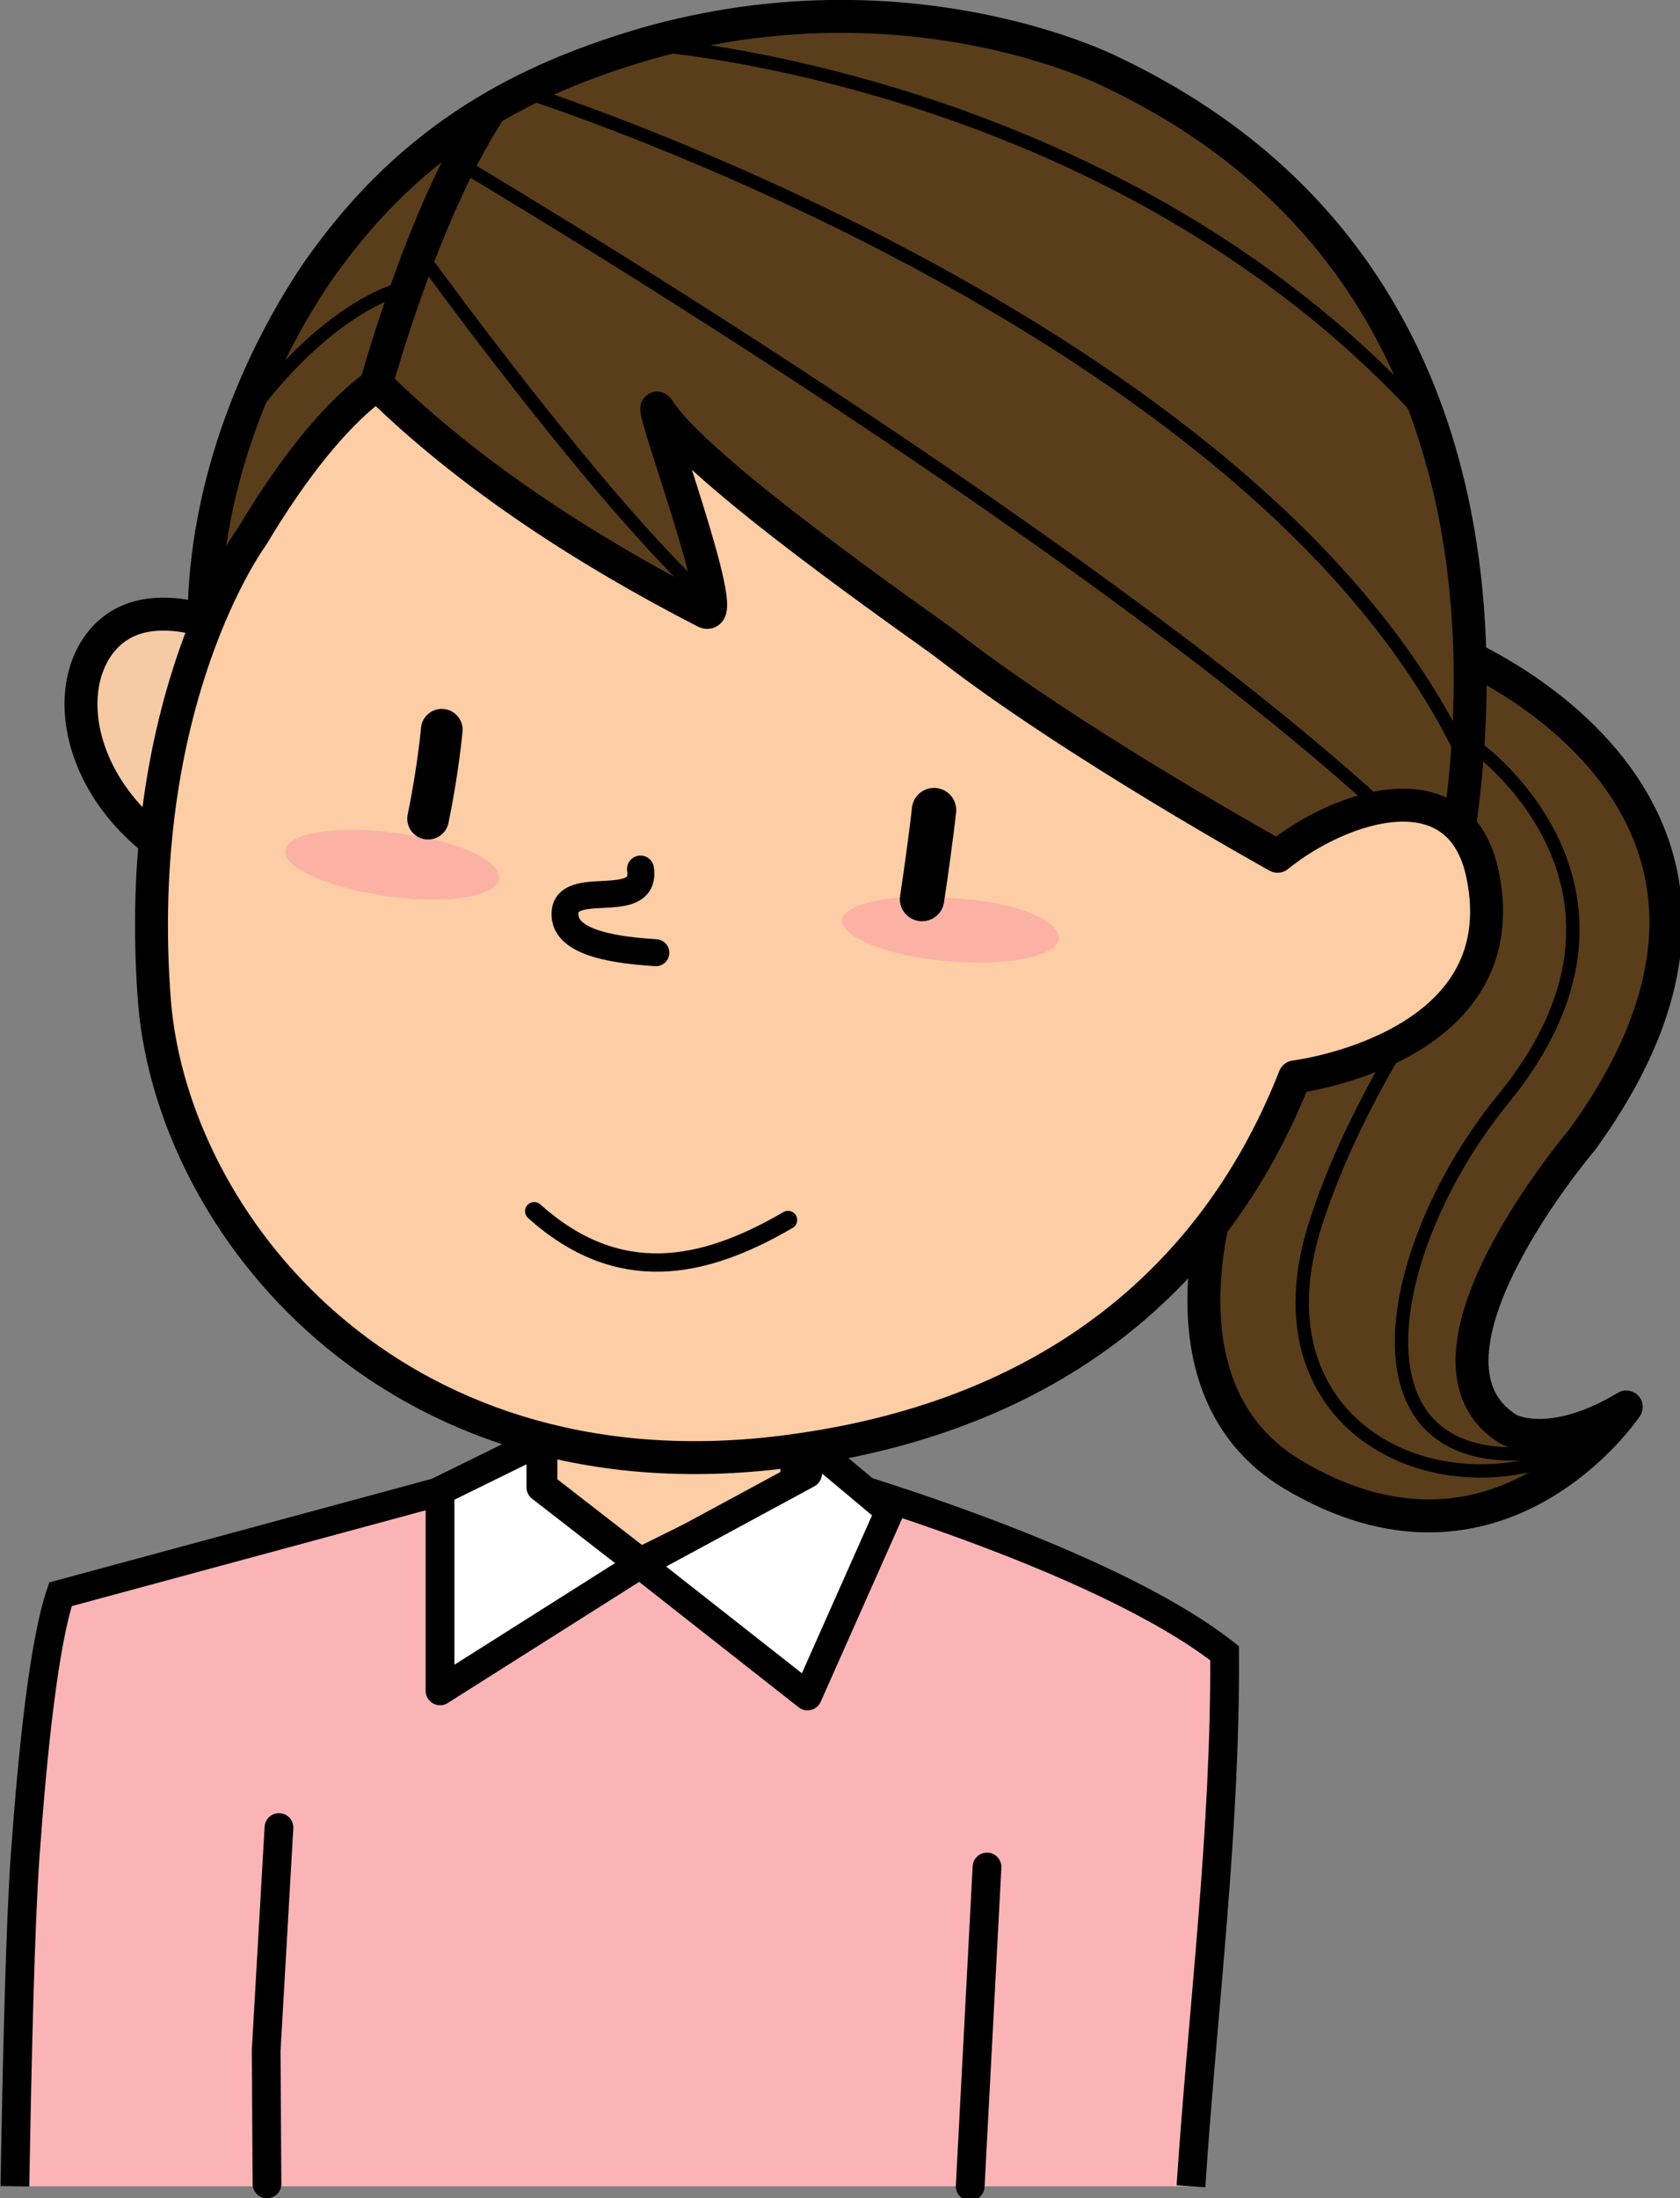 <?xml version="1.0" encoding="UTF-8" standalone="no"?>
<svg
   version="1.1"
   x="0"
   y="0"
   width="107.053"
   height="140"
   viewBox="0 0 107.053 140"
   id="svg193"
   sodipodi:docname="anime-cartoon-woman-slight-smile.svg"
   inkscape:version="1.2.2 (732a01da63, 2022-12-09)"
   xmlns:inkscape="http://www.inkscape.org/namespaces/inkscape"
   xmlns:sodipodi="http://sodipodi.sourceforge.net/DTD/sodipodi-0.dtd"
   xmlns="http://www.w3.org/2000/svg"
   xmlns:svg="http://www.w3.org/2000/svg">
  <rect x="0" y="0" width="107.053" height="140" fill="#808080" stroke="none"/>
  <sodipodi:namedview
     id="namedview195"
     pagecolor="#505050"
     bordercolor="#eeeeee"
     borderopacity="1"
     objecttolerance="10.0"
     gridtolerance="10.0"
     guidetolerance="10.0"
     inkscape:pageshadow="0"
     inkscape:pageopacity="0"
     inkscape:pagecheckerboard="0"
     showgrid="false"
     fit-margin-top="0"
     fit-margin-left="0"
     fit-margin-right="0"
     fit-margin-bottom="0"
     inkscape:zoom="1.2631377"
     inkscape:cx="98.168236"
     inkscape:cy="238.29548"
     inkscape:current-layer="Layer_1"
     inkscape:showpageshadow="2"
     inkscape:deskcolor="#505050"
     inkscape:window-width="1920"
     inkscape:window-height="1017"
     inkscape:window-x="1912"
     inkscape:window-y="-8"
     inkscape:window-maximized="1" />
  <defs
     id="defs12">
    <linearGradient
       id="Gradient_1"
       gradientUnits="userSpaceOnUse"
       x1="860.842"
       y1="811.597"
       x2="937.249"
       y2="811.597"
       gradientTransform="matrix(0.524,0.852,-0.852,0.524,310.624,-682.291)">
      <stop
         offset="0"
         stop-color="#FDD2AE"
         id="stop2" />
      <stop
         offset="1"
         stop-color="#FCB1A6"
         id="stop4" />
    </linearGradient>
    <linearGradient
       id="Gradient_2"
       gradientUnits="userSpaceOnUse"
       x1="628.128"
       y1="81.14"
       x2="718.808"
       y2="81.14"
       gradientTransform="matrix(-0.1,0.995,0.995,0.1,133.369,-121.173)">
      <stop
         offset="0"
         stop-color="#FDD2AE"
         id="stop7" />
      <stop
         offset="1"
         stop-color="#FCB1A6"
         id="stop9" />
    </linearGradient>
  </defs>
  <g
     id="Layer_1"
     transform="translate(-109.236,-0.115)">
    <g
       id="g18"
       transform="matrix(0.292,0,0,0.292,77.373,0.082)">
      <path
         d="m 426.712,142.113 c 0,0 81.314,32.824 27.602,106.678 0,0 -40.657,47.744 -16.039,63.037 0,0 8.952,5.222 25.737,-4.849 0,0 -27.975,41.776 -73.108,14.547 -28.721,-17.531 -16.785,-56.323 -15.666,-61.172 1.119,-5.222 51.474,-118.241 51.474,-118.241 z"
         fill="#5a3d1b"
         id="path14" />
      <path
         d="m 426.712,142.113 c 0,0 81.314,32.824 27.602,106.678 0,0 -40.657,47.744 -16.039,63.037 0,0 8.952,5.222 25.737,-4.849 0,0 -27.975,41.776 -73.108,14.547 -28.721,-17.531 -16.785,-56.323 -15.666,-61.172 1.119,-5.222 51.474,-118.241 51.474,-118.241 z"
         fill-opacity="0"
         stroke="#000000"
         stroke-width="7.184"
         stroke-linecap="round"
         stroke-linejoin="round"
         stroke-miterlimit="10"
         id="path16" />
    </g>
    <path
       d="m 201.838,61.443 c 0,0 -6.201,8.16 -8.921,17.081 -3.808,12.947 8.704,18.387 17.516,13.491 -16.211,4.243 -13.6,-11.859 -5.44,-21.868 10.88,-13.273 -1.523,-22.303 -1.523,-22.303"
       fill-opacity="0"
       stroke="#000000"
       stroke-width="0.85"
       stroke-linecap="round"
       stroke-linejoin="round"
       id="path20" />
    <g
       id="g26"
       transform="matrix(0.292,0,0,0.292,77.373,0.082)">
      <path
         d="m 421.49,209.253 c 0,0 44.387,-139.502 -70.124,-193.587 0,0 -44.014,-22.38 -101.456,-5.968 -22.753,6.714 -48.117,17.904 -69.005,46.252 0,0 -43.641,55.204 -20.515,118.241 z"
         fill="#5a3d1b"
         id="path22" />
      <path
         d="m 421.49,209.253 c 0,0 44.387,-139.502 -70.124,-193.587 0,0 -44.014,-22.38 -101.456,-5.968 -22.753,6.714 -48.117,17.904 -69.005,46.252 0,0 -43.641,55.204 -20.515,118.241 z"
         fill-opacity="0"
         stroke="#000000"
         stroke-width="7.184"
         stroke-miterlimit="10"
         id="path24" />
    </g>
    <path
       d="m 133.187,24.67 c 0,0 2.938,-10.88 7.181,-17.408"
       fill-opacity="0"
       stroke="#000000"
       stroke-width="2.095"
       stroke-linecap="round"
       stroke-miterlimit="10"
       id="path28" />
    <path
       d="m 136.668,17.163 c 0,0 10.989,15.123 17.625,21.107"
       fill-opacity="0"
       stroke="#000000"
       stroke-width="0.85"
       stroke-linecap="round"
       stroke-linejoin="round"
       id="path30" />
    <path
       d="m 138.518,10.526 c 0,0 42.54,25.132 61.144,43.301"
       fill-opacity="0"
       stroke="#000000"
       stroke-width="0.85"
       stroke-linecap="round"
       stroke-linejoin="round"
       id="path32" />
    <path
       d="m 142.652,5.957 c 0,0 46.457,14.688 59.73,42.105"
       fill-opacity="0"
       stroke="#000000"
       stroke-width="0.85"
       stroke-linecap="round"
       stroke-linejoin="round"
       id="path34" />
    <path
       d="m 150.268,2.91 c 0,0 30.79,1.958 50.7,24.806"
       fill-opacity="0"
       stroke="#000000"
       stroke-width="0.85"
       stroke-linecap="round"
       stroke-linejoin="round"
       id="path36" />
    <path
       d="m 134.601,18.577 c 0,0 -5.005,1.197 -10.553,9.357"
       fill-opacity="0"
       stroke="#000000"
       stroke-width="0.85"
       stroke-linecap="round"
       stroke-linejoin="round"
       id="path38" />
    <g
       id="g44"
       transform="matrix(0.292,0,0,0.292,77.373,0.082)">
      <path
         id="path40"
         style="fill:#fbb4b6;fill-opacity:1"
         d="m 310.381,373.4 -104.096,28.172 c -4.907,14.508 -7.734,77.664 -9.26,129.119 h 207.789 35.074 13.096 l 7.717,-116.26 -0.445,0.398 c 0.002,-0.011 0.072,-0.398 0.072,-0.398 -27.602,-21.634 -91.012,-39.166 -91.012,-39.166 z"
         transform="translate(-83.97,-53.741)" />
      <path
         id="path42"
         style="fill:none;stroke:#000000;stroke-width:6.276;stroke-miterlimit:4;stroke-dasharray:none;stroke-opacity:1"
         d="m 112.373,476.951 c 0.487,-28.249 1.196,-57.439 2.223,-71.877 1.67,-23.47 4.144,-46.672 7.719,-57.242 l 104.096,-28.172 58.936,1.865 c 0,0 63.41,17.532 91.012,39.166 0.231,38.753 -4.762,77.506 -7.343,116.259"
         sodipodi:nodetypes="ccccscc" />
    </g>
    <path
       id="path3459"
       style="fill:none;stroke:#000000;stroke-width:1.831;stroke-linecap:round;stroke-linejoin:miter;stroke-miterlimit:4;stroke-dasharray:none;stroke-opacity:1"
       d="m 127.012,116.503 -0.816,14.206 0.053,8.491"
       sodipodi:nodetypes="ccc" />
    <g
       id="g50"
       transform="matrix(0.292,0,0,0.292,77.373,0.082)">
      <path
         d="m 227.157,307.352 v 17.158 l 21.634,16.785 33.943,-16.785 1.492,-17.904 z"
         fill="#fdcda5"
         id="path46" />
      <path
         d="m 227.157,307.352 v 17.158 l 21.634,16.785 33.943,-16.785 1.492,-17.904 z"
         fill-opacity="0"
         stroke="#000000"
         stroke-width="7.184"
         stroke-linecap="round"
         stroke-linejoin="round"
         stroke-miterlimit="10"
         id="path48" />
    </g>
    <g
       id="g90"
       transform="matrix(0.292,0,0,0.292,77.373,0.082)">
      <path
         d="m 165.239,140.248 c 0,0 -22.38,-13.428 -33.57,-0.746 -11.19,12.682 -3.73,42.149 28.721,53.339"
         fill="#f5caa5"
         id="path86" />
      <path
         d="m 165.239,140.248 c 0,0 -22.38,-13.428 -33.57,-0.746 -11.19,12.682 -3.73,42.149 28.721,53.339"
         fill-opacity="0"
         stroke="#000000"
         stroke-width="7.184"
         stroke-linecap="round"
         stroke-linejoin="round"
         stroke-miterlimit="10"
         id="path88" />
    </g>
    <g
       id="g96"
       transform="matrix(0.292,0,0,0.292,77.373,0.082)">
      <path
         d="m 164.12,117.122 c 0,0 -26.483,35.808 -21.261,101.829 4.103,48.117 51.474,107.424 135.026,98.099 62.291,-7.087 97.353,-40.284 113.765,-82.06 0,0 48.863,-5.968 41.03,-44.014 -4.849,-23.872 -30.959,-15.293 -44.76,-4.103 0,0 -45.133,-24.991 -72.362,-46.252 -5.968,-4.476 -54.085,-37.673 -62.664,-51.101 -3.73,-5.595 16.412,47.371 10.071,44.014 -26.11,-13.428 -51.474,-29.84 -71.616,-49.609 0,0.373 -11.19,6.341 -27.229,33.197 z"
         fill="#fdcda5"
         id="path92" />
      <path
         d="m 164.12,117.122 c 0,0 -26.483,35.808 -21.261,101.829 4.103,48.117 51.474,107.424 135.026,98.099 62.291,-7.087 97.353,-40.284 113.765,-82.06 0,0 48.863,-5.968 41.03,-44.014 -4.849,-23.872 -30.959,-15.293 -44.76,-4.103 0,0 -45.133,-24.991 -72.362,-46.252 -5.968,-4.476 -54.085,-37.673 -62.664,-51.101 -3.73,-5.595 16.412,47.371 10.071,44.014 -26.11,-13.428 -51.474,-29.84 -71.616,-49.609 0,0.373 -11.19,6.341 -27.229,33.197 z"
         fill-opacity="0"
         stroke="#000000"
         stroke-width="7.184"
         stroke-linecap="round"
         stroke-linejoin="round"
         stroke-miterlimit="10"
         id="path94" />
    </g>
    <path
       d="m 141.02,56.112 c -0.109,1.088 -3.373,1.632 -7.072,1.088 -3.808,-0.544 -6.745,-1.85 -6.528,-2.938 0.109,-1.088 3.373,-1.632 7.072,-1.088 3.808,0.435 6.745,1.741 6.528,2.938 z"
       fill="#fba7a6"
       opacity="0.7"
       id="path100"
       style="stroke-width:0.292" />
    <g
       id="g106"
       transform="matrix(0.292,0,0,0.292,77.373,0.082)">
      <path
         d="m 205.523,159.271 c 0,0 -0.746,8.579 -2.984,19.396"
         fill="#ffffff"
         id="path102" />
      <path
         d="m 205.523,159.271 c 0,0 -0.746,8.579 -2.984,19.396"
         fill-opacity="0"
         stroke="#000000"
         stroke-width="9.089"
         stroke-linecap="round"
         stroke-linejoin="round"
         id="path104" />
    </g>
    <path
       d="m 176.706,59.92 c -0.109,1.088 -3.264,1.741 -7.072,1.414 -3.808,-0.326 -6.745,-1.523 -6.745,-2.611 0.109,-1.088 3.264,-1.741 7.072,-1.414 3.917,0.218 6.854,1.414 6.745,2.611 z"
       fill="#fba7a6"
       opacity="0.7"
       id="path108"
       style="stroke-width:0.292" />
    <g
       id="g114"
       transform="matrix(0.292,0,0,0.292,77.373,0.082)">
      <path
         d="m 312.947,176.802 c 0,0 -0.746,7.087 -2.611,19.396"
         fill="#ffffff"
         id="path110" />
      <path
         d="m 312.947,176.802 c 0,0 -0.746,7.087 -2.611,19.396"
         fill-opacity="0"
         stroke="#000000"
         stroke-width="9.683"
         stroke-linecap="round"
         stroke-linejoin="round"
         id="path112" />
    </g>
    <path
       d="m 150.05,55.46 c 0.435,2.938 -5.222,0.326 -4.787,3.155 0.326,1.85 4.352,2.067 5.766,2.176"
       fill-opacity="0"
       stroke="#000000"
       stroke-width="1.716"
       stroke-linecap="round"
       stroke-linejoin="round"
       id="path116" />
    <g
       id="g122"
       transform="matrix(0.292,0,0,0.292,77.373,0.082)">
      <path
         d="M 248.791,341.295 227.157,324.51 v -10.071 l -22.007,10.817 v 43.641 z"
         fill="#ffffff"
         id="path118" />
      <path
         d="M 248.791,341.295 227.157,324.51 v -10.071 l -22.007,10.817 v 43.641 z"
         fill-opacity="0"
         stroke="#000000"
         stroke-width="6.276"
         stroke-linecap="round"
         stroke-linejoin="round"
         id="path120" />
    </g>
    <g
       id="g134"
       transform="matrix(0.292,0,0,0.292,77.373,0.082)">
      <path
         id="path132"
         d="m 324.51,407.316 -3.666,69.635"
         style="fill:none;stroke:#000000;stroke-width:6.276;stroke-linecap:round;stroke-miterlimit:4;stroke-dasharray:none;stroke-opacity:1"
         sodipodi:nodetypes="cc" />
    </g>
    <g
       id="g140"
       transform="matrix(0.292,0,0,0.292,77.373,0.082)">
      <path
         d="m 248.791,341.295 36.554,28.721 17.904,-40.284 -17.158,-15.293 -0.746,7.087 z"
         fill="#ffffff"
         id="path136" />
      <path
         d="m 248.791,341.295 36.554,28.721 17.904,-40.284 -16.528,-13.824 -1.376,5.618 z"
         fill-opacity="0"
         stroke="#000000"
         stroke-width="6.276"
         stroke-linecap="round"
         stroke-linejoin="round"
         id="path138"
         sodipodi:nodetypes="cccccc" />
    </g>
    <path
       style="fill:none;stroke:#000000;stroke-width:1.167;stroke-linecap:round;stroke-linejoin:miter;stroke-miterlimit:4;stroke-dasharray:none;stroke-opacity:1"
       d="m 143.275,77.253 c 5.354,4.793 10.74,3.732 16.175,0.56"
       id="path12670"
       sodipodi:nodetypes="cc" />
  </g>
</svg>
